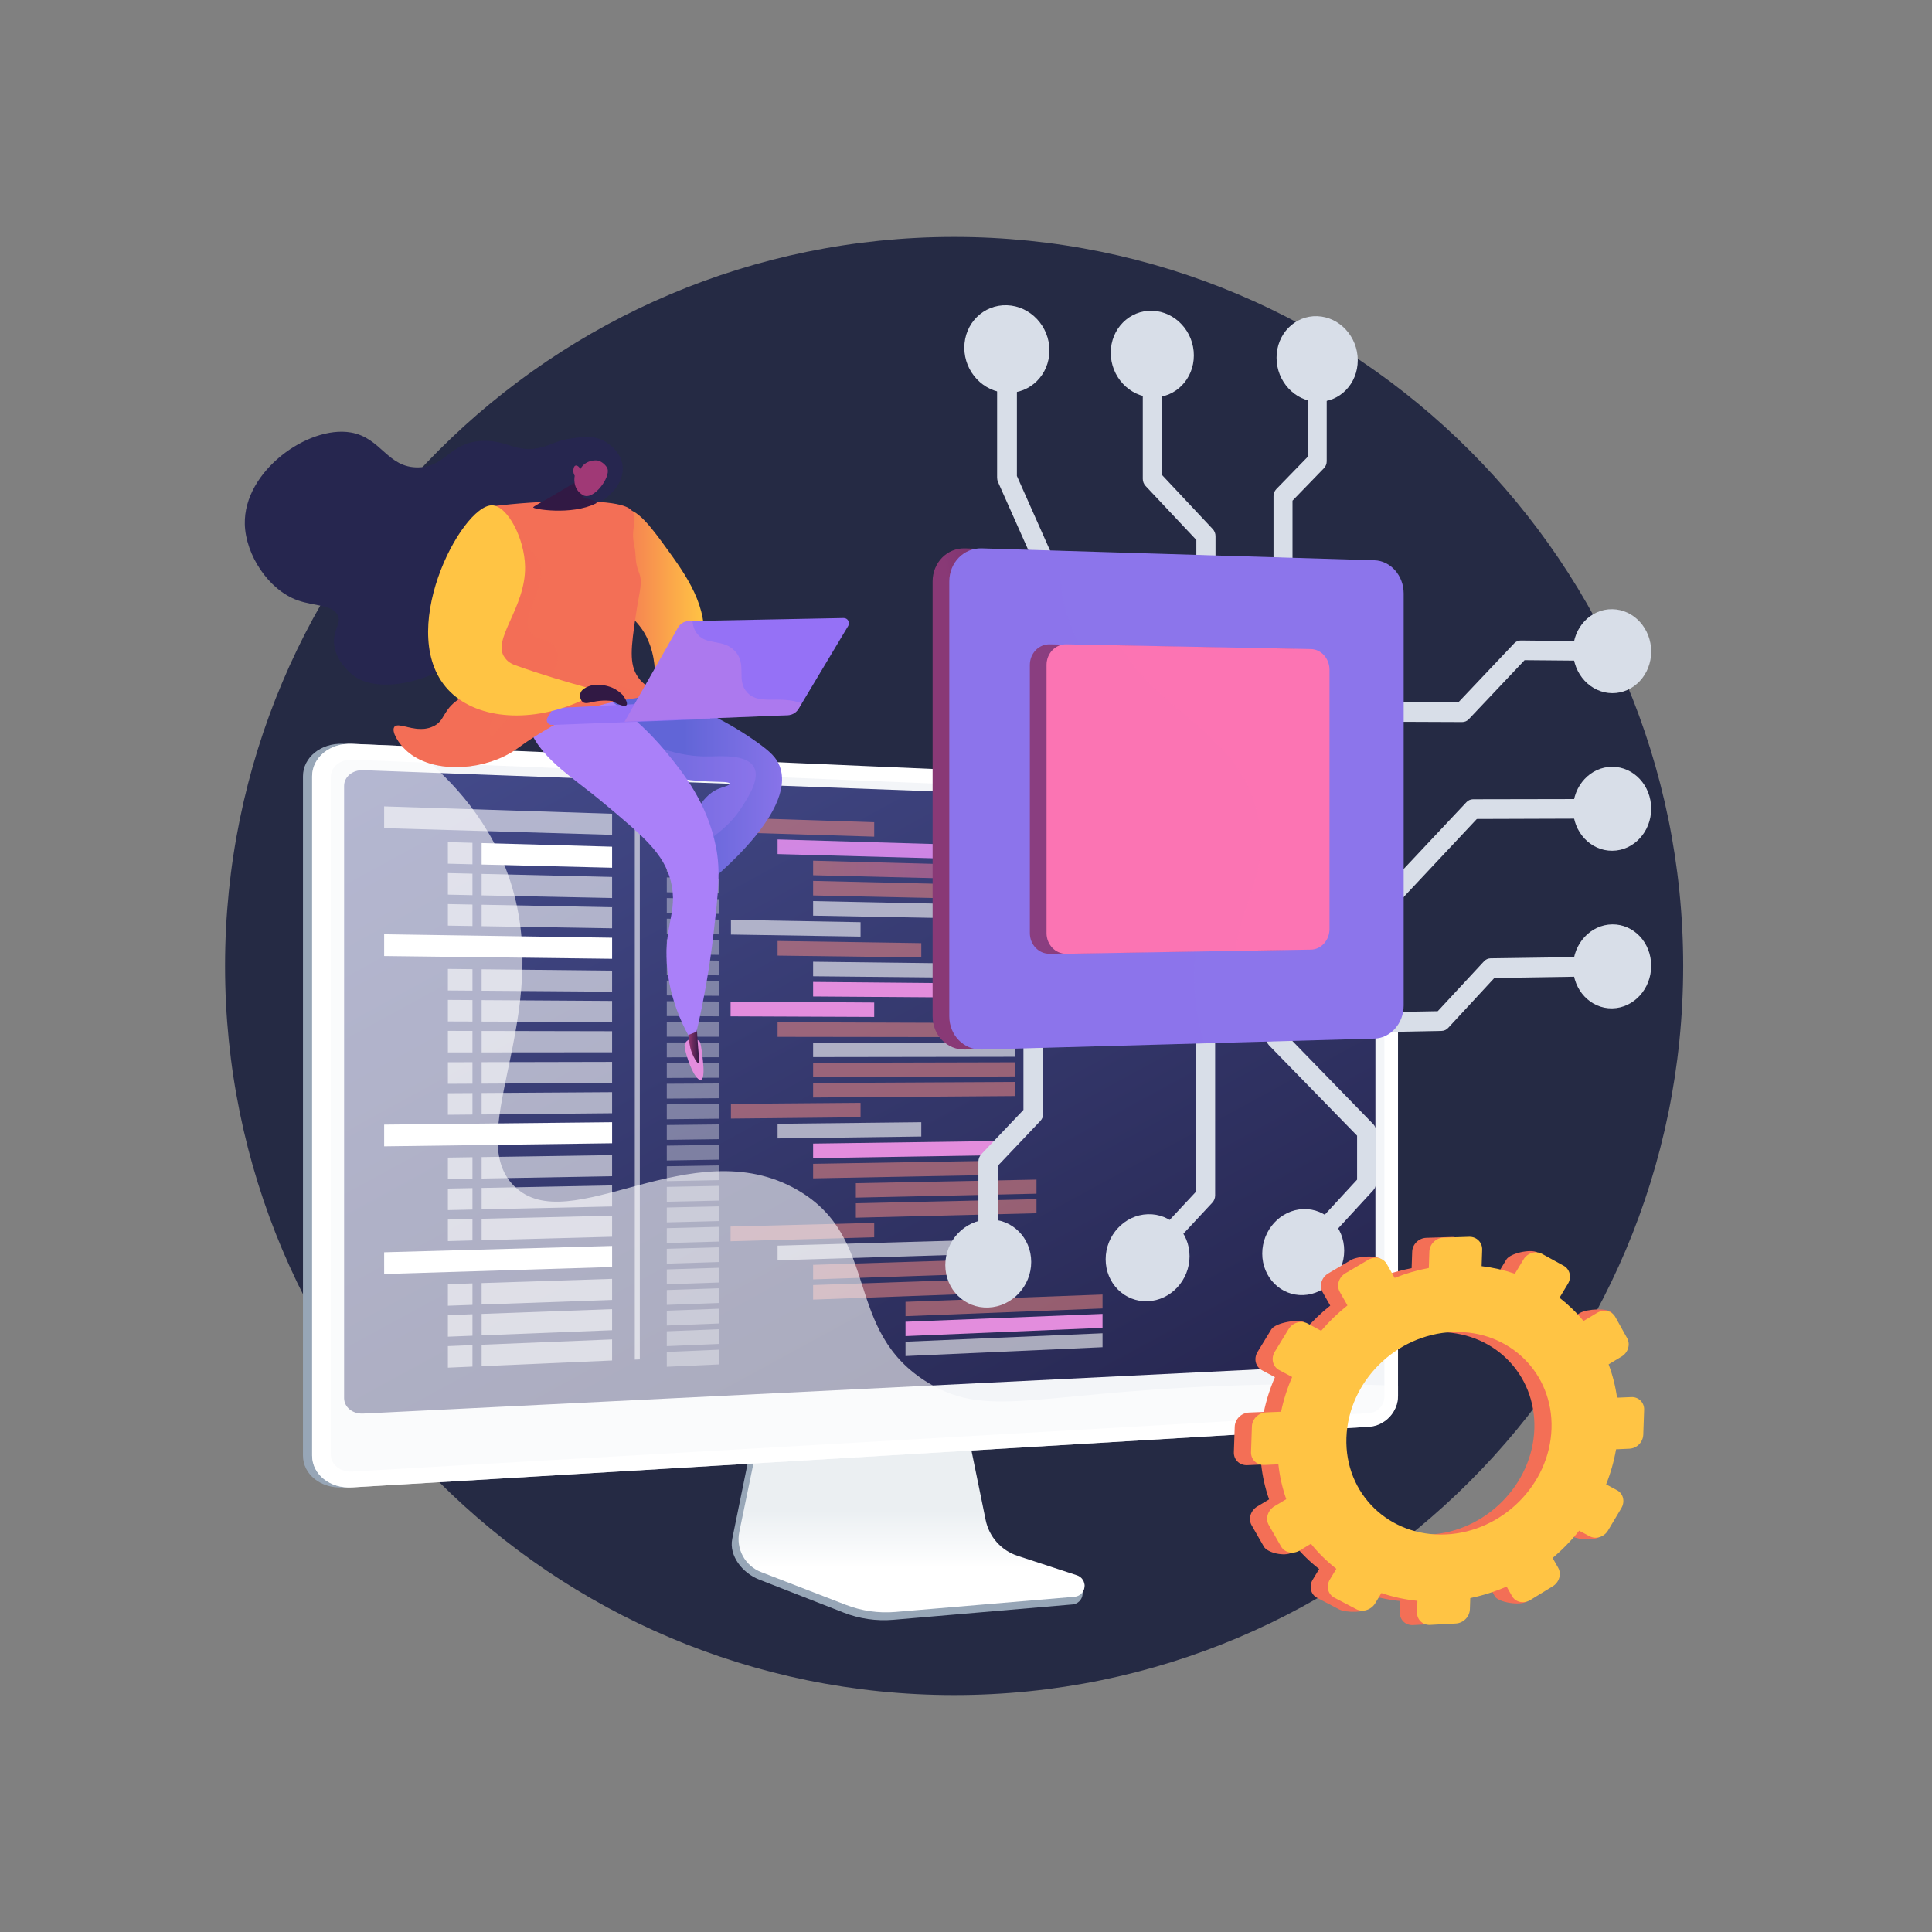 <svg width="400" height="400" viewBox="0 0 400 400" fill="none" xmlns="http://www.w3.org/2000/svg">
<rect x="0" y="0" width="400" height="400" fill="#808080" stroke="none"/>
<path d="M197.541 350.943C280.905 350.943 348.484 283.364 348.484 200C348.484 116.636 280.905 49.057 197.541 49.057C114.177 49.057 46.598 116.636 46.598 200C46.598 283.364 114.177 350.943 197.541 350.943Z" fill="#252A44"/>
<path d="M210.251 323.588C208.588 323.031 207.101 322.045 205.942 320.728C204.783 319.412 203.992 317.813 203.649 316.093L198.743 291.808L156.765 293.298L151.604 318.598C150.881 322.142 153.777 325.697 157.112 327.002L174.673 333.873C177.935 335.15 181.448 335.659 184.939 335.361L222.052 332.183C222.58 332.136 223.076 331.907 223.456 331.535C223.835 331.163 224.074 330.672 224.132 330.145C224.26 329.05 225.02 327.821 223.985 327.478L210.251 323.588Z" fill="#97A6B7"/>
<path d="M210.667 322.112C209.013 321.57 207.531 320.599 206.373 319.299C205.214 317.999 204.421 316.415 204.072 314.709L199.17 290.73L158.22 292.204L153.06 317.185C152.709 318.879 152.971 320.642 153.799 322.161C154.627 323.68 155.967 324.856 157.58 325.48L175.124 332.265C178.387 333.527 181.894 334.029 185.38 333.735L222.455 330.599C222.981 330.556 223.475 330.331 223.855 329.964C224.234 329.597 224.475 329.11 224.536 328.586C224.597 328.061 224.475 327.532 224.191 327.087C223.906 326.643 223.476 326.31 222.974 326.147L210.667 322.112Z" fill="url(#paint0_linear)"/>
<path d="M71.003 307.948C66.453 308.22 62.728 305.267 62.728 301.365V160.717C62.728 156.814 66.453 153.801 71.003 153.998L282.416 168.634C285.758 168.779 287.55 166.081 287.55 169.401V289.02C287.55 292.34 284.845 295.201 281.503 295.4L71.003 307.948Z" fill="#97A6B7"/>
<path d="M72.896 307.948C68.344 308.22 64.621 305.267 64.621 301.365V160.717C64.621 156.814 68.344 153.801 72.896 153.998L283.395 163.119C286.738 163.264 289.443 166.081 289.443 169.401V289.02C289.443 292.34 286.736 295.201 283.395 295.4L72.896 307.948Z" fill="white"/>
<g style="mix-blend-mode:multiply" opacity="0.3">
<path d="M283.393 165.93L72.894 157.274C70.461 157.174 68.482 158.784 68.482 160.866V301.153C68.482 303.237 70.461 304.812 72.894 304.673L283.393 292.584C285.184 292.482 286.628 290.955 286.628 289.174V169.292C286.62 168.424 286.281 167.593 285.68 166.967C285.078 166.342 284.26 165.971 283.393 165.93Z" fill="#D8DEE8"/>
</g>
<path d="M281.833 282.463L75.176 292.664C73.007 292.772 71.244 291.337 71.244 289.461V162.708C71.244 160.832 73.007 159.377 75.176 159.458L281.833 167.128C282.618 167.162 283.36 167.495 283.906 168.06C284.452 168.625 284.76 169.378 284.767 170.164V279.391C284.758 280.179 284.45 280.935 283.905 281.505C283.361 282.075 282.62 282.418 281.833 282.463Z" fill="url(#paint1_linear)"/>
<g style="mix-blend-mode:soft-light" opacity="0.6">
<path d="M126.73 172.844L79.535 171.456V166.956L126.73 168.482V172.844Z" fill="white"/>
</g>
<g style="mix-blend-mode:soft-light" opacity="0.36">
<path d="M148.955 172.252L138.053 171.922V168.849L148.955 169.201V172.252Z" fill="white"/>
</g>
<g style="mix-blend-mode:soft-light" opacity="0.36">
<path d="M148.955 176.493L138.053 176.194V173.12L148.955 173.44V176.493Z" fill="white"/>
</g>
<path d="M203.287 177.98L160.99 176.822V173.795L203.287 175.042V177.98Z" fill="url(#paint2_linear)"/>
<path opacity="0.5" d="M210.222 182.232L168.346 181.207V178.196L210.222 179.308V182.232Z" fill="url(#paint3_linear)"/>
<path opacity="0.5" d="M210.222 186.294L168.346 185.391V182.38L210.222 183.37V186.294Z" fill="url(#paint4_linear)"/>
<g style="mix-blend-mode:soft-light" opacity="0.6">
<path d="M210.222 190.357L168.346 189.574V186.563L210.222 187.433V190.357Z" fill="white"/>
</g>
<g style="mix-blend-mode:soft-light" opacity="0.36">
<path d="M148.955 180.732L138.053 180.466V177.391L148.955 177.681V180.732Z" fill="white"/>
</g>
<g style="mix-blend-mode:soft-light" opacity="0.36">
<path d="M148.955 184.973L138.053 184.736V181.663L148.955 181.92V184.973Z" fill="white"/>
</g>
<g style="mix-blend-mode:soft-light" opacity="0.36">
<path d="M148.955 189.212L138.053 189.008V185.934L148.955 186.161V189.212Z" fill="white"/>
</g>
<g style="mix-blend-mode:soft-light" opacity="0.36">
<path d="M148.955 193.451L138.053 193.28V190.205L148.955 190.4V193.451Z" fill="white"/>
</g>
<g style="mix-blend-mode:soft-light" opacity="0.6">
<path d="M178.17 193.914L151.334 193.489V190.443L178.17 190.923V193.914Z" fill="white"/>
</g>
<g style="mix-blend-mode:soft-light" opacity="0.36">
<path d="M148.955 197.692L138.053 197.55V194.477L148.955 194.64V197.692Z" fill="white"/>
</g>
<g style="mix-blend-mode:soft-light" opacity="0.36">
<path d="M148.955 201.931L138.053 201.822V198.748L148.955 198.88V201.931Z" fill="white"/>
</g>
<g style="mix-blend-mode:soft-light" opacity="0.36">
<path d="M148.955 206.171L138.053 206.094V203.019L148.955 203.119V206.171Z" fill="white"/>
</g>
<path opacity="0.5" d="M190.743 198.231L160.99 197.847V194.821L190.743 195.267V198.231Z" fill="url(#paint5_linear)"/>
<g style="mix-blend-mode:soft-light" opacity="0.6">
<path d="M206.199 202.505L168.346 202.126V199.115L206.199 199.573V202.505Z" fill="white"/>
</g>
<path d="M206.199 206.579L168.346 206.309V203.298L206.199 203.647V206.579Z" fill="url(#paint6_linear)"/>
<g style="mix-blend-mode:soft-light" opacity="0.36">
<path d="M148.955 210.411L138.053 210.364V207.291L148.955 207.36V210.411Z" fill="white"/>
</g>
<g style="mix-blend-mode:soft-light" opacity="0.36">
<path d="M148.955 214.65L138.053 214.636V211.561L148.955 211.599V214.65Z" fill="white"/>
</g>
<g style="mix-blend-mode:soft-light" opacity="0.36">
<path d="M148.955 218.891L138.053 218.908V215.833L148.955 215.839V218.891Z" fill="white"/>
</g>
<g style="mix-blend-mode:soft-light" opacity="0.36">
<path d="M148.955 223.13L138.053 223.178V220.105L148.955 220.079V223.13Z" fill="white"/>
</g>
<g style="mix-blend-mode:soft-light" opacity="0.36">
<path d="M148.955 227.37L138.053 227.45V224.376L148.955 224.318V227.37Z" fill="white"/>
</g>
<g style="mix-blend-mode:soft-light" opacity="0.36">
<path d="M148.955 231.61L138.053 231.722V228.647L148.955 228.558V231.61Z" fill="white"/>
</g>
<g style="mix-blend-mode:soft-light" opacity="0.36">
<path d="M148.955 235.85L138.053 235.992V232.919L148.955 232.798V235.85Z" fill="white"/>
</g>
<g style="mix-blend-mode:soft-light" opacity="0.36">
<path d="M148.955 240.09L138.053 240.264V237.189L148.955 237.038V240.09Z" fill="white"/>
</g>
<g style="mix-blend-mode:soft-light" opacity="0.36">
<path d="M148.955 244.33L138.053 244.536V241.461L148.955 241.278V244.33Z" fill="white"/>
</g>
<g style="mix-blend-mode:soft-light" opacity="0.36">
<path d="M148.955 248.569L138.053 248.806V245.733L148.955 245.518V248.569Z" fill="white"/>
</g>
<g style="mix-blend-mode:soft-light" opacity="0.36">
<path d="M148.955 252.809L138.053 253.078V250.003L148.955 249.757V252.809Z" fill="white"/>
</g>
<g style="mix-blend-mode:soft-light" opacity="0.36">
<path d="M148.955 257.049L138.053 257.349V254.275L148.955 253.997V257.049Z" fill="white"/>
</g>
<g style="mix-blend-mode:soft-light" opacity="0.36">
<path d="M148.955 261.288L138.053 261.62V258.547L148.955 258.237V261.288Z" fill="white"/>
</g>
<g style="mix-blend-mode:soft-light" opacity="0.36">
<path d="M148.955 265.529L138.053 265.892V262.818L148.955 262.477V265.529Z" fill="white"/>
</g>
<g style="mix-blend-mode:soft-light" opacity="0.36">
<path d="M148.955 269.768L138.053 270.163V267.089L148.955 266.717V269.768Z" fill="white"/>
</g>
<g style="mix-blend-mode:soft-light" opacity="0.36">
<path d="M148.955 274.009L138.053 274.435V271.361L148.955 270.956V274.009Z" fill="white"/>
</g>
<g style="mix-blend-mode:soft-light" opacity="0.36">
<path d="M148.955 278.248L138.053 278.706V275.632L148.955 275.197V278.248Z" fill="white"/>
</g>
<g style="mix-blend-mode:soft-light" opacity="0.36">
<path d="M148.955 282.487L138.053 282.977V279.903L148.955 279.436V282.487Z" fill="white"/>
</g>
<path opacity="0.5" d="M180.993 173.222L151.26 172.322V169.276L180.993 170.237V173.222Z" fill="url(#paint7_linear)"/>
<g style="mix-blend-mode:soft-light" opacity="0.6">
<path d="M203.287 259.634L160.99 260.922V257.895L203.287 256.695V259.634Z" fill="white"/>
</g>
<path opacity="0.5" d="M210.222 263.486L168.346 264.882V261.871L210.222 260.562V263.486Z" fill="url(#paint8_linear)"/>
<path opacity="0.5" d="M210.222 267.548L168.346 269.066V266.055L210.222 264.624V267.548Z" fill="url(#paint9_linear)"/>
<path opacity="0.5" d="M228.268 270.905L187.477 272.501V269.53L228.268 268.018V270.905Z" fill="url(#paint10_linear)"/>
<path d="M228.268 274.915L187.477 276.63V273.658L228.268 272.029V274.915Z" fill="url(#paint11_linear)"/>
<g style="mix-blend-mode:soft-light" opacity="0.6">
<path d="M228.268 278.926L187.477 280.758V277.787L228.268 276.04V278.926Z" fill="white"/>
</g>
<path opacity="0.5" d="M180.993 256.166L151.26 256.985V253.938L180.993 253.181V256.166Z" fill="url(#paint12_linear)"/>
<path opacity="0.5" d="M203.287 214.725L160.99 214.667V211.64L203.287 211.786V214.725Z" fill="url(#paint13_linear)"/>
<g style="mix-blend-mode:soft-light" opacity="0.6">
<path d="M210.222 218.796L168.346 218.86V215.849L210.222 215.872V218.796Z" fill="white"/>
</g>
<path opacity="0.5" d="M210.222 222.859L168.346 223.045V220.034L210.222 219.934V222.859Z" fill="url(#paint14_linear)"/>
<path opacity="0.5" d="M210.222 226.922L168.346 227.228V224.217L210.222 223.998V226.922Z" fill="url(#paint15_linear)"/>
<path opacity="0.5" d="M178.17 231.311L151.334 231.586V228.539L178.17 228.321V231.311Z" fill="url(#paint16_linear)"/>
<g style="mix-blend-mode:soft-light" opacity="0.6">
<path d="M190.743 235.302L160.99 235.692V232.665L190.743 232.338V235.302Z" fill="white"/>
</g>
<path d="M206.199 239.174L168.346 239.779V236.769L206.199 236.242V239.174Z" fill="url(#paint17_linear)"/>
<path opacity="0.5" d="M206.199 243.249L168.346 243.963V240.952L206.199 240.316V243.249Z" fill="url(#paint18_linear)"/>
<path opacity="0.5" d="M214.594 247.14L177.195 247.955V244.962L214.594 244.224V247.14Z" fill="url(#paint19_linear)"/>
<path opacity="0.5" d="M214.594 251.19L177.195 252.112V249.12L214.594 248.275V251.19Z" fill="url(#paint20_linear)"/>
<path d="M180.993 210.547L151.26 210.42V207.374L180.993 207.562V210.547Z" fill="url(#paint21_linear)"/>
<g style="mix-blend-mode:soft-light">
<path d="M126.728 179.658L99.715 178.988V174.547L126.728 175.297V179.658Z" fill="white"/>
</g>
<g style="mix-blend-mode:soft-light" opacity="0.6">
<path d="M92.731 178.814L97.818 178.94V174.494L92.731 174.353V178.814Z" fill="white"/>
</g>
<g style="mix-blend-mode:soft-light" opacity="0.6">
<path d="M126.728 185.928L99.715 185.372V180.931L126.728 181.567V185.928Z" fill="white"/>
</g>
<g style="mix-blend-mode:soft-light" opacity="0.6">
<path d="M92.731 185.227L97.818 185.332V180.885L92.731 180.766V185.227Z" fill="white"/>
</g>
<g style="mix-blend-mode:soft-light" opacity="0.6">
<path d="M126.728 192.197L99.715 191.754V187.313L126.728 187.836V192.197Z" fill="white"/>
</g>
<g style="mix-blend-mode:soft-light" opacity="0.6">
<path d="M92.731 191.64L97.818 191.723V187.277L92.731 187.178V191.64Z" fill="white"/>
</g>
<g style="mix-blend-mode:soft-light">
<path d="M126.73 236.701L79.535 237.337V232.838L126.73 232.34V236.701Z" fill="white"/>
</g>
<g style="mix-blend-mode:soft-light" opacity="0.6">
<path d="M126.728 243.516L99.715 244.003V239.563L126.728 239.155V243.516Z" fill="white"/>
</g>
<g style="mix-blend-mode:soft-light" opacity="0.6">
<path d="M92.731 244.129L97.818 244.038V239.591L92.731 239.669V244.129Z" fill="white"/>
</g>
<g style="mix-blend-mode:soft-light" opacity="0.6">
<path d="M126.728 249.785L99.715 250.387V245.946L126.728 245.423V249.785Z" fill="white"/>
</g>
<g style="mix-blend-mode:soft-light" opacity="0.6">
<path d="M92.731 250.542L97.818 250.429V245.983L92.731 246.081V250.542Z" fill="white"/>
</g>
<g style="mix-blend-mode:soft-light" opacity="0.6">
<path d="M126.728 256.055L99.715 256.77V252.33L126.728 251.694V256.055Z" fill="white"/>
</g>
<g style="mix-blend-mode:soft-light" opacity="0.6">
<path d="M92.731 256.955L97.818 256.82V252.374L92.731 252.494V256.955Z" fill="white"/>
</g>
<g style="mix-blend-mode:soft-light">
<path d="M126.73 198.51L79.535 197.935V193.435L126.73 194.148V198.51Z" fill="white"/>
</g>
<g style="mix-blend-mode:soft-light" opacity="0.6">
<path d="M126.728 205.324L99.715 205.119V200.679L126.728 200.963V205.324Z" fill="white"/>
</g>
<g style="mix-blend-mode:soft-light" opacity="0.6">
<path d="M92.731 205.066L97.818 205.105V200.659L92.731 200.605V205.066Z" fill="white"/>
</g>
<g style="mix-blend-mode:soft-light" opacity="0.6">
<path d="M126.728 211.595L99.715 211.503V207.062L126.728 207.232V211.595Z" fill="white"/>
</g>
<g style="mix-blend-mode:soft-light" opacity="0.6">
<path d="M92.731 211.479L97.818 211.496V207.05L92.731 207.018V211.479Z" fill="white"/>
</g>
<g style="mix-blend-mode:soft-light" opacity="0.6">
<path d="M126.728 224.215L99.715 224.353V219.912L126.728 219.853V224.215Z" fill="white"/>
</g>
<g style="mix-blend-mode:soft-light" opacity="0.6">
<path d="M92.731 224.388L97.818 224.362V219.916L92.731 219.927V224.388Z" fill="white"/>
</g>
<g style="mix-blend-mode:soft-light" opacity="0.6">
<path d="M126.728 230.484L99.715 230.735V226.295L126.728 226.123V230.484Z" fill="white"/>
</g>
<g style="mix-blend-mode:soft-light" opacity="0.6">
<path d="M92.731 230.801L97.818 230.754V226.307L92.731 226.34V230.801Z" fill="white"/>
</g>
<g style="mix-blend-mode:soft-light" opacity="0.6">
<path d="M126.728 217.864L99.715 217.886V213.446L126.728 213.502V217.864Z" fill="white"/>
</g>
<g style="mix-blend-mode:soft-light" opacity="0.6">
<path d="M92.731 217.892L97.818 217.888V213.442L92.731 213.431V217.892Z" fill="white"/>
</g>
<g style="mix-blend-mode:soft-light">
<path d="M126.73 262.322L79.535 263.77V259.271L126.73 257.961V262.322Z" fill="white"/>
</g>
<g style="mix-blend-mode:soft-light" opacity="0.6">
<path d="M126.728 269.138L99.715 270.09V265.65L126.728 264.775V269.138Z" fill="white"/>
</g>
<g style="mix-blend-mode:soft-light" opacity="0.6">
<path d="M92.731 270.336L97.818 270.156V265.711L92.731 265.875V270.336Z" fill="white"/>
</g>
<g style="mix-blend-mode:soft-light" opacity="0.6">
<path d="M126.728 275.407L99.715 276.473V272.032L126.728 271.045V275.407Z" fill="white"/>
</g>
<g style="mix-blend-mode:soft-light" opacity="0.6">
<path d="M92.731 276.749L97.818 276.548V272.102L92.731 272.288V276.749Z" fill="white"/>
</g>
<g style="mix-blend-mode:soft-light" opacity="0.6">
<path d="M126.728 281.677L99.715 282.856V278.416L126.728 277.314V281.677Z" fill="white"/>
</g>
<g style="mix-blend-mode:soft-light" opacity="0.6">
<path d="M92.731 283.162L97.818 282.939V278.494L92.731 278.701V283.162Z" fill="white"/>
</g>
<g style="mix-blend-mode:soft-light" opacity="0.6">
<path d="M132.466 281.447L131.426 281.492V168.634L132.466 168.667V281.447Z" fill="white"/>
</g>
<g style="mix-blend-mode:soft-light" opacity="0.6">
<path d="M261.419 286.694C215.597 287.652 205.292 294.195 192.271 286.356C174.38 275.583 182.528 256.421 165.101 246.369C143.187 233.733 117.919 256.876 106.481 245.593C95.085 234.356 116.602 207.911 104.151 178.437C99.153 166.607 90.641 158.922 84.762 154.518L72.902 154.003C68.35 153.806 64.627 156.819 64.627 160.722V301.365C64.627 305.267 68.35 308.22 72.902 307.948L283.401 295.4C286.743 295.201 289.449 292.34 289.449 289.02V286.894C283.133 286.67 273.361 286.444 261.419 286.694Z" fill="white"/>
</g>
<path d="M129.165 105.56C131.674 104.828 135.027 109.434 137.814 113.265C141.985 118.994 146.858 125.688 145.545 133.726C144.251 141.635 137.474 147.794 135.542 146.913C133.889 146.159 137.066 140.841 134.632 133.726C132.667 127.986 129.413 127.984 127.231 122.356C124.522 115.371 126.079 106.462 129.165 105.56Z" fill="url(#paint22_linear)"/>
<path d="M130.406 141.988C143.329 145.125 151.84 150.161 156.811 153.723C159.507 155.654 160.75 156.858 161.421 158.614C165.249 168.615 145.583 183.735 143.487 185.322L140.741 178.918C142.772 167.764 146.156 164.264 148.987 163.224C149.779 162.933 151.109 162.62 151.083 162.246C151.023 161.36 143.552 162.622 136.413 160.01C129.297 157.406 122.144 150.815 123.42 146.458C123.653 145.66 124.63 143.364 130.406 141.988Z" fill="url(#paint23_linear)"/>
<path d="M142.936 215.094C142.936 215.094 141.733 215.526 141.729 216.474C141.724 217.423 142.947 221.616 144.276 223.105C145.606 224.594 145.723 222.372 145.641 220.941C145.559 219.511 145.21 216.305 144.886 215.687C144.563 215.07 142.936 215.094 142.936 215.094Z" fill="url(#paint24_linear)"/>
<path style="mix-blend-mode:multiply" opacity="0.3" d="M146.798 156.61C149.146 156.565 154.647 156.126 156.112 158.846C157.334 161.111 155.194 164.554 153.877 166.67C150.298 172.421 146.824 173.009 144.376 176.542C143.43 177.911 142.571 179.82 142.299 182.55C141.779 181.339 141.26 180.128 140.741 178.918C142.772 167.764 146.155 164.264 148.987 163.224C149.779 162.933 151.108 162.62 151.083 162.246C151.022 161.36 143.552 162.622 136.413 160.01C129.925 157.638 123.43 151.955 123.295 147.667C133.57 155.04 141.304 156.718 146.798 156.61Z" fill="url(#paint25_linear)"/>
<path d="M142.242 211.052C142.312 212.518 142.437 213.748 142.549 214.653C142.797 216.667 143.026 217.464 143.338 218.19C143.61 218.823 144.292 220.202 144.617 220.106C144.943 220.01 144.608 218.481 144.351 214.231C144.313 213.613 144.199 211.65 144.199 211.65L142.242 211.052Z" fill="url(#paint26_linear)"/>
<path d="M122.956 142.826C128.699 146.27 133.804 150.682 138.044 155.865C141.362 159.934 146.408 166.123 148.234 175.352C149.205 180.271 148.729 184.684 147.731 193.308C146.943 200.136 145.767 206.914 144.207 213.609L142.49 214.299C140.956 211.481 138.95 207.021 138.231 201.318C137.055 191.986 140.545 189.027 138.869 182.403C137.418 176.671 133.212 173.156 124.801 166.123C117.89 160.346 111.518 156.92 109.153 149.715C108.752 148.492 108.41 146.991 109.064 145.618C110.476 142.659 115.875 141.626 122.956 142.826Z" fill="url(#paint27_linear)"/>
<path d="M117.011 106.092C118.943 105.677 122.122 105.759 125.151 103.373C126.064 102.655 129.295 100.11 128.903 96.472C128.557 93.267 125.52 91.545 125.147 91.339C122.991 90.153 120.853 90.418 118.474 90.744C115.391 91.166 114.367 92.008 112.221 92.585C106.924 94.016 105.131 91.031 99.795 91.283C92.974 91.606 92.384 96.642 86.641 96.768C80.199 96.908 78.965 90.603 72.604 89.535C63.775 88.052 50.416 97.557 50.686 108.511C50.841 114.84 55.554 122.096 61.575 124.27C65.084 125.539 68.869 125.132 69.949 127.417C70.719 129.041 68.99 130.291 69.154 133.12C69.369 136.767 72.503 139.326 73.01 139.739C77.718 143.575 88.269 141.638 95.476 136.209C108.47 126.423 106.503 108.356 117.011 106.092Z" fill="url(#paint28_linear)"/>
<path d="M102.085 104.798C107.074 104.183 112.093 103.84 117.119 103.771C128.979 103.611 130.669 105.114 131.104 106.226C131.914 108.301 130.527 109.34 131.32 112.956C131.791 115.119 131.345 116.105 132.255 118.428C133.143 120.692 132.447 121.909 131.662 127.219C130.66 134.012 130.197 137.462 132.094 140.196C133.413 142.098 134.89 142.259 134.75 143.162C134.451 145.087 127.796 144.025 119.37 147.72C116.931 148.789 114.687 150.108 112.804 151.213C108.397 153.801 107.58 154.79 105.539 155.963C99.083 159.671 89.386 160.028 84.3 155.544C82.404 153.872 81.023 151.413 81.645 150.514C82.492 149.289 86.281 152.072 89.748 150.374C92.048 149.251 91.612 147.431 94.276 145.288C97.476 142.708 99.701 144.06 101.88 142.377C105.279 139.76 103.732 133.491 102.778 122.982C102.233 116.937 102.002 110.867 102.085 104.798Z" fill="url(#paint29_linear)"/>
<path d="M114.913 102.351C113.295 103.354 110.682 104.665 110.394 105.021C110.106 105.377 118.311 106.782 123.417 104.205C123.417 104.205 124.209 103.766 121.13 103.15C120.475 103.019 120.603 101.743 120.691 100.424L120.075 99.281C120.075 99.281 116.529 101.348 114.913 102.351Z" fill="url(#paint30_linear)"/>
<path d="M118.993 98.505C118.993 98.505 118.358 101.2 120.728 102.524C122.85 103.715 126.442 98.835 125.768 97.025C125.544 96.421 124.745 95.643 123.911 95.381C123.323 95.198 121.107 95.273 120.15 97.14C119.901 96.592 119.455 96.305 119.155 96.396C118.774 96.509 118.718 97.202 118.705 97.359C118.679 97.761 118.78 98.162 118.993 98.505Z" fill="url(#paint31_linear)"/>
<path style="mix-blend-mode:multiply" opacity="0.3" d="M122.666 141.631C120.225 142.644 119.895 144.83 116.52 146.07C113.301 147.256 112.22 145.77 109.008 146.753C104.186 148.229 102.341 152.882 101.611 152.443C100.943 152.041 101.584 147.591 104.684 144.704C108.242 141.392 112.079 142.909 114.357 139.47C115.245 138.132 115.927 135.994 115.154 134.348C114.106 132.119 111.37 132.892 109.92 131.048C107.314 127.735 113.412 121.76 111.741 116.708C111.073 114.692 108.949 112.166 102.101 110.474C102.193 115.542 102.486 119.768 102.777 122.981C103.731 133.49 105.277 139.759 101.879 142.376C99.7 144.055 97.474 142.7 94.274 145.287C91.614 147.43 92.051 149.25 89.746 150.373C86.274 152.071 82.49 149.289 81.644 150.513C81.021 151.413 82.398 153.871 84.298 155.543C89.38 160.027 99.078 159.67 105.538 155.962C107.579 154.789 108.395 153.8 112.803 151.212C114.685 150.107 116.93 148.788 119.369 147.719C125.281 145.131 130.318 144.876 132.903 144.291C127.772 140.867 124.646 140.809 122.666 141.631Z" fill="url(#paint32_linear)"/>
<path d="M146.225 145.065L115.257 146.575C115.047 146.585 114.843 146.646 114.661 146.752C114.48 146.859 114.328 147.008 114.217 147.186L113.359 148.561C113.263 148.716 113.21 148.894 113.207 149.077C113.204 149.26 113.251 149.44 113.343 149.598C113.434 149.756 113.567 149.886 113.727 149.974C113.887 150.062 114.068 150.105 114.251 150.098L147.054 148.849L146.225 145.065Z" fill="url(#paint33_linear)"/>
<path d="M174.654 127.957L142.661 128.577C142.196 128.586 141.741 128.716 141.341 128.954C140.941 129.192 140.61 129.53 140.38 129.934L129.301 149.426L163.089 148.08C163.546 148.062 163.991 147.93 164.384 147.697C164.777 147.464 165.105 147.136 165.34 146.744L175.605 129.601C175.707 129.435 175.763 129.245 175.766 129.05C175.768 128.855 175.718 128.663 175.621 128.495C175.523 128.326 175.382 128.187 175.212 128.092C175.041 127.998 174.849 127.951 174.654 127.957Z" fill="url(#paint34_linear)"/>
<path style="mix-blend-mode:multiply" opacity="0.3" d="M140.378 129.934C140.608 129.53 140.939 129.192 141.339 128.954C141.739 128.716 142.194 128.586 142.659 128.577L143.36 128.563C143.468 129.596 143.782 130.541 144.414 131.304C146.387 133.685 149.664 132.216 152.106 134.736C154.79 137.504 152.311 140.8 154.71 143.376C157.236 146.087 161.319 143.879 166.014 145.615L165.338 146.744C165.103 147.136 164.775 147.464 164.382 147.697C163.989 147.93 163.544 148.062 163.088 148.08L129.299 149.426L140.378 129.934Z" fill="url(#paint35_linear)"/>
<path d="M120.331 145.081C120.68 144.161 121.029 143.239 121.378 142.317C117.521 141.259 112.188 139.697 106.715 137.742C105.363 137.259 104.868 136.635 104.507 136.155C101.704 132.436 108.84 125.873 108.712 117.356C108.622 111.453 105.046 104.702 101.89 104.624C95.481 104.469 81.348 131.667 93.251 143.276C99.161 149.037 110.199 149.706 120.331 145.081Z" fill="url(#paint36_linear)"/>
<path d="M121.377 142.318C123.799 141.032 126.697 142.35 126.883 142.439C127.663 142.809 128.371 143.316 128.972 143.936C129.06 144.057 130.111 145.513 129.726 145.979C129.419 146.353 128.232 146.042 126.804 145.155C125.958 145.035 125.1 145.014 124.248 145.092C122.288 145.273 121.39 145.892 120.679 145.357C120.159 144.966 119.981 144.139 120.168 143.525C120.371 142.863 120.97 142.534 121.377 142.318Z" fill="url(#paint37_linear)"/>
<path d="M219.979 126.876C219.585 126.867 219.201 126.745 218.874 126.525C218.547 126.305 218.29 125.995 218.133 125.633L206.63 99.807C206.506 99.527 206.442 99.223 206.441 98.916V72.207C206.441 71.042 207.359 70.126 208.49 70.159C209.621 70.191 210.538 71.169 210.538 72.332V98.544L221.821 123.918C222.292 124.976 221.849 126.218 220.832 126.692C220.565 126.817 220.273 126.879 219.979 126.876Z" fill="#D8DEE8"/>
<path d="M249.677 127.267C248.58 127.254 247.691 126.313 247.691 125.165V111.791L237.186 100.622C236.809 100.218 236.599 99.687 236.6 99.134V73.246C236.6 72.095 237.496 71.19 238.602 71.226C239.708 71.261 240.601 72.224 240.601 73.374V98.361L251.078 109.525C251.453 109.925 251.661 110.454 251.659 111.003V125.217C251.659 126.361 250.772 127.281 249.677 127.267Z" fill="#D8DEE8"/>
<path d="M265.634 127.439C264.549 127.426 263.668 126.491 263.668 125.349V102.718C263.664 102.178 263.871 101.659 264.245 101.269L270.773 94.555V74.263C270.773 73.125 271.649 72.23 272.729 72.265C273.809 72.301 274.682 73.251 274.682 74.387V95.498C274.685 96.034 274.48 96.552 274.109 96.94L267.601 103.656V125.391C267.601 126.534 266.718 127.448 265.634 127.439Z" fill="#D8DEE8"/>
<path d="M204.637 263.72C203.494 263.763 202.568 262.847 202.568 261.677V240.484C202.569 239.92 202.786 239.377 203.174 238.967L211.894 229.79V210.983C211.894 209.816 212.815 208.854 213.951 208.835C214.222 208.833 214.491 208.886 214.742 208.99C214.993 209.094 215.221 209.247 215.412 209.44C215.602 209.634 215.753 209.863 215.854 210.115C215.954 210.368 216.004 210.637 215.999 210.909V230.562C215.999 231.123 215.784 231.663 215.398 232.071L206.7 241.244V261.522C206.704 262.69 205.78 263.672 204.637 263.72Z" fill="#D8DEE8"/>
<path d="M237.629 262.494C237.365 262.505 237.101 262.46 236.855 262.364C236.609 262.267 236.386 262.121 236.2 261.933C235.41 261.144 235.41 259.817 236.2 258.97L247.579 246.769V210.335C247.579 209.184 248.476 208.234 249.582 208.215C250.688 208.195 251.582 209.113 251.582 210.263V247.506C251.582 248.059 251.372 248.592 250.996 248.997L239.055 261.827C238.873 262.027 238.653 262.189 238.408 262.303C238.164 262.418 237.899 262.482 237.629 262.494Z" fill="#D8DEE8"/>
<path d="M269.846 261.302C269.587 261.311 269.33 261.267 269.089 261.172C268.849 261.076 268.631 260.931 268.451 260.746C267.679 259.967 267.679 258.655 268.451 257.819L280.971 244.234V235.129L262.761 216.441C261.986 215.646 261.986 214.332 262.761 213.507C262.937 213.312 263.151 213.154 263.39 213.045C263.629 212.935 263.888 212.876 264.151 212.871C264.414 212.866 264.675 212.915 264.918 213.015C265.161 213.115 265.381 213.264 265.564 213.452L284.309 232.728C284.68 233.115 284.885 233.632 284.881 234.168V244.97C284.881 245.516 284.677 246.042 284.309 246.444L271.242 260.644C271.065 260.841 270.85 261.001 270.61 261.114C270.37 261.226 270.111 261.29 269.846 261.302Z" fill="#D8DEE8"/>
<path d="M302.738 149.495L282.925 149.415C281.847 149.415 280.971 148.483 280.971 147.346C280.971 146.208 281.846 145.289 282.925 145.297L301.94 145.405L313.508 133.187C313.68 133.002 313.889 132.855 314.121 132.754C314.353 132.654 314.603 132.603 314.856 132.604L333.793 132.801C334.832 132.812 335.673 133.725 335.673 134.84C335.673 135.955 334.832 136.853 333.793 136.843L315.647 136.681L304.097 148.902C303.924 149.089 303.713 149.238 303.479 149.34C303.245 149.442 302.993 149.495 302.738 149.495Z" fill="#D8DEE8"/>
<path d="M286.095 189.695C285.837 189.697 285.581 189.646 285.344 189.544C285.107 189.443 284.894 189.294 284.717 189.106C284.349 188.711 284.145 188.191 284.145 187.651C284.145 187.111 284.349 186.591 284.717 186.195L303.612 166.082C303.785 165.894 303.995 165.744 304.229 165.641C304.462 165.537 304.715 165.483 304.97 165.481L333.795 165.427C334.833 165.427 335.674 166.328 335.674 167.444C335.674 168.56 334.833 169.465 333.795 169.47L305.763 169.563L287.469 189.078C287.294 189.269 287.082 189.422 286.845 189.528C286.609 189.634 286.354 189.691 286.095 189.695Z" fill="#D8DEE8"/>
<path d="M298.467 213.438L282.925 213.743C281.847 213.765 280.971 212.859 280.971 211.721C280.971 210.582 281.846 209.644 282.925 209.625L297.667 209.357L307.245 199.03C307.417 198.84 307.626 198.688 307.859 198.582C308.092 198.476 308.344 198.418 308.6 198.413L333.793 198.057C334.832 198.042 335.673 198.935 335.673 200.05C335.673 201.164 334.832 202.082 333.793 202.098L309.393 202.48L299.831 212.812C299.658 213.003 299.448 213.157 299.213 213.265C298.979 213.372 298.725 213.432 298.467 213.438Z" fill="#D8DEE8"/>
<path d="M341.859 134.897C341.859 139.683 338.254 143.541 333.794 143.512C329.334 143.483 325.68 139.556 325.68 134.741C325.68 129.926 329.319 126.068 333.794 126.126C338.269 126.184 341.859 130.11 341.859 134.897Z" fill="#D8DEE8"/>
<path d="M341.859 167.428C341.859 172.214 338.254 176.115 333.794 176.141C329.334 176.167 325.68 172.285 325.68 167.47C325.68 162.655 329.319 158.753 333.794 158.756C338.269 158.759 341.859 162.641 341.859 167.428Z" fill="#D8DEE8"/>
<path d="M341.859 199.958C341.859 204.744 338.254 208.691 333.794 208.771C329.334 208.851 325.68 205.015 325.68 200.198C325.68 195.382 329.319 191.437 333.794 191.384C338.269 191.332 341.859 195.171 341.859 199.958Z" fill="#D8DEE8"/>
<path d="M208.491 63.199C213.343 63.369 217.274 67.556 217.274 72.551C217.274 77.546 213.348 81.483 208.491 81.344C203.617 81.205 199.65 77.018 199.65 71.991C199.65 66.965 203.617 63.029 208.491 63.199Z" fill="#D8DEE8"/>
<path d="M238.599 64.345C243.343 64.511 247.175 68.647 247.175 73.583C247.175 78.519 243.343 82.411 238.599 82.276C233.837 82.14 229.967 78.003 229.967 73.036C229.967 68.069 233.84 64.178 238.599 64.345Z" fill="#D8DEE8"/>
<path d="M272.729 65.464C277.365 65.626 281.109 69.712 281.109 74.591C281.109 79.469 277.363 83.319 272.729 83.186C268.078 83.053 264.297 78.966 264.297 74.057C264.297 69.148 268.078 65.3 272.729 65.464Z" fill="#D8DEE8"/>
<path d="M204.637 252.481C209.54 252.319 213.502 256.254 213.502 261.274C213.502 266.294 209.54 270.517 204.637 270.711C199.716 270.906 195.715 266.969 195.715 261.919C195.715 256.869 199.717 252.643 204.637 252.481Z" fill="#D8DEE8"/>
<path d="M237.629 251.393C242.417 251.234 246.285 255.127 246.285 260.086C246.285 265.046 242.416 269.218 237.629 269.407C232.823 269.597 228.916 265.706 228.916 260.716C228.916 255.726 232.822 251.551 237.629 251.393Z" fill="#D8DEE8"/>
<path d="M269.846 250.33C274.523 250.176 278.302 254.024 278.302 258.925C278.302 263.826 274.528 267.949 269.846 268.134C265.163 268.318 261.336 264.468 261.336 259.541C261.336 254.613 265.153 250.485 269.846 250.33Z" fill="#D8DEE8"/>
<path d="M281.098 115.998L199.786 113.531C196.092 113.423 193.086 116.487 193.086 120.384V210.423C193.086 214.319 196.092 217.395 199.786 217.292L281.098 215.028C284.45 214.935 287.157 211.866 287.157 208.175V122.867C287.157 119.174 284.45 116.099 281.098 115.998Z" fill="url(#paint38_linear)"/>
<path d="M284.556 115.998L203.244 113.531C199.549 113.423 196.543 116.487 196.543 120.384V210.423C196.543 214.319 199.549 217.395 203.244 217.292L284.556 215.028C287.908 214.935 290.615 211.866 290.615 208.175V122.867C290.615 119.174 287.908 116.099 284.556 115.998Z" fill="url(#paint39_linear)"/>
<path d="M267.954 134.382L217.318 133.402C215.059 133.357 213.221 135.27 213.221 137.672V193.183C213.221 195.585 215.054 197.502 217.318 197.464L267.954 196.61C270.08 196.575 271.8 194.663 271.8 192.34V138.663C271.8 136.34 270.082 134.424 267.954 134.382Z" fill="url(#paint40_linear)"/>
<g style="mix-blend-mode:multiply" opacity="0.3">
<path style="mix-blend-mode:multiply" opacity="0.3" d="M252.318 169.466C248.368 149.018 226.414 147.156 220.699 126.447C219.547 122.271 219.271 118.094 219.603 114.024L203.244 113.528C199.549 113.42 196.543 116.484 196.543 120.381V210.419C196.543 214.316 199.549 217.392 203.244 217.288L249.389 216.005C248.502 213.052 247.881 210.026 247.534 206.962C245.481 188.645 255.076 183.752 252.318 169.466Z" fill="url(#paint41_linear)"/>
</g>
<path d="M271.412 134.382L220.775 133.402C218.511 133.357 216.678 135.27 216.678 137.672V193.183C216.678 195.585 218.511 197.502 220.775 197.464L271.412 196.61C273.538 196.575 275.258 194.663 275.258 192.34V138.663C275.257 136.34 273.538 134.424 271.412 134.382Z" fill="url(#paint42_linear)"/>
<g style="mix-blend-mode:multiply" opacity="0.3">
<path style="mix-blend-mode:multiply" opacity="0.3" d="M260.56 169.466C257.122 151.663 240.034 147.946 231.901 133.617L220.775 133.402C218.511 133.357 216.678 135.27 216.678 137.672V193.183C216.678 195.585 218.511 197.502 220.775 197.464L255.823 196.873C257.251 186.139 262.732 180.711 260.56 169.466Z" fill="url(#paint43_linear)"/>
</g>
<path d="M255.639 295.377L255.459 300.665C255.406 302.217 256.645 303.418 258.237 303.347L261.121 303.218C261.388 305.677 261.935 308.098 262.751 310.432L260.315 311.894C258.913 312.733 258.387 314.471 259.129 315.776L261.673 320.219C262.419 321.521 266.02 322.295 267.417 321.453L267.857 319.663C269.4 321.591 271.166 323.331 273.118 324.845L271.785 327.05C270.952 328.428 271.362 330.114 272.699 330.816L277.252 333.205C278.584 333.904 282.914 334.013 283.743 332.637L282.444 329.862C284.861 330.683 287.363 331.225 289.902 331.479L289.822 333.822C289.769 335.36 290.992 336.538 292.551 336.455L297.854 336.17C299.408 336.087 300.708 334.777 300.765 333.244L300.844 330.908C303.429 330.378 305.95 329.577 308.368 328.52L309.488 330.499C310.216 331.783 314.679 332.44 316.041 331.61L317.904 328.473C319.261 327.641 319.775 325.928 319.051 324.646L317.893 322.597C319.907 320.903 321.746 319.012 323.384 316.952L325.541 318.105C326.841 318.801 330.692 319.157 331.502 317.801L332.117 312.292C332.925 310.939 332.53 309.273 331.233 308.579L328.969 307.36C329.906 305.02 330.596 302.589 331.027 300.106L333.805 299.982C334.551 299.938 335.255 299.621 335.782 299.091C336.309 298.56 336.621 297.854 336.659 297.107L336.834 291.932C336.852 291.579 336.795 291.226 336.666 290.896C336.538 290.566 336.342 290.267 336.09 290.019C335.839 289.77 335.537 289.577 335.206 289.453C334.875 289.328 334.521 289.275 334.168 289.297L331.228 289.419C330.902 287.061 330.317 284.747 329.482 282.519L332.178 280.896C333.525 280.083 334.035 278.382 333.317 277.094L333.83 271.948C333.11 270.654 328.469 271.023 327.118 271.834L324.281 273.531C322.807 271.75 321.14 270.137 319.311 268.721L321.055 265.827C321.868 264.479 321.471 262.809 320.166 262.088L318.225 259.285C316.917 258.566 312.68 259.437 311.864 260.788L310.071 263.753C307.838 262.989 305.531 262.462 303.187 262.183L303.303 258.788C303.355 257.255 302.14 256.054 300.587 256.105L295.287 256.279C293.73 256.33 292.424 257.617 292.376 259.155L292.26 262.56C289.84 263.013 287.471 263.703 285.187 264.621L286.24 261.03C285.503 259.721 281.111 260.046 279.726 260.863L274.997 263.652C273.607 264.471 273.082 266.198 273.824 267.508L275.413 270.312C273.435 271.887 271.611 273.648 269.969 275.571L270.088 273.771C268.746 273.048 264.051 273.86 263.216 275.23L260.361 279.906C259.522 281.28 259.93 282.978 261.281 283.698L263.963 285.134C262.951 287.445 262.182 289.853 261.667 292.322L258.613 292.451C257.021 292.513 255.692 293.825 255.639 295.377ZM275.21 297.705C275.606 286.069 285.511 276.273 297.27 275.827C308.956 275.385 318.06 284.357 317.668 295.865C317.275 307.374 307.533 317.162 295.842 317.732C284.081 318.305 274.814 309.34 275.21 297.705Z" fill="url(#paint44_linear)"/>
<path d="M259.191 295.332L259.011 300.62C258.959 302.173 260.204 303.373 261.791 303.301L264.675 303.173C264.941 305.632 265.488 308.052 266.304 310.387L263.869 311.849C262.467 312.688 261.94 314.427 262.683 315.731L265.228 320.174C265.974 321.476 267.708 321.849 269.109 321.008L271.415 319.618C272.959 321.546 274.726 323.286 276.677 324.8L275.343 327.008C274.51 328.386 274.919 330.073 276.257 330.775L280.809 333.163C282.142 333.863 283.895 333.314 284.725 331.939L286.001 329.82C288.418 330.64 290.92 331.183 293.46 331.437L293.38 333.78C293.327 335.318 294.55 336.496 296.108 336.413L301.412 336.129C302.966 336.046 304.266 334.736 304.323 333.203L304.403 330.867C306.988 330.336 309.509 329.535 311.927 328.478L313.047 330.457C313.774 331.741 315.467 332.106 316.829 331.271L321.465 328.431C322.823 327.599 323.336 325.887 322.612 324.604L321.454 322.555C323.468 320.861 325.307 318.97 326.946 316.91L329.102 318.062C330.402 318.758 332.112 318.223 332.922 316.867L335.679 312.25C336.486 310.896 336.091 309.231 334.795 308.536L332.53 307.318C333.467 304.977 334.156 302.546 334.588 300.063L337.365 299.939C338.111 299.896 338.815 299.579 339.342 299.049C339.869 298.518 340.181 297.812 340.219 297.065L340.396 291.89C340.413 291.537 340.356 291.184 340.228 290.854C340.099 290.524 339.903 290.225 339.651 289.977C339.4 289.728 339.099 289.535 338.767 289.411C338.436 289.286 338.082 289.233 337.729 289.255L334.789 289.378C334.463 287.021 333.878 284.707 333.044 282.478L335.739 280.855C337.087 280.042 337.597 278.341 336.879 277.053L334.429 272.661C333.71 271.367 332.031 270.982 330.68 271.798L327.848 273.498C326.373 271.716 324.706 270.103 322.878 268.687L324.622 265.793C325.435 264.445 325.037 262.774 323.733 262.054L319.279 259.607C317.97 258.887 316.247 259.398 315.43 260.749L313.637 263.714C311.404 262.951 309.096 262.424 306.753 262.145L306.868 258.75C306.921 257.217 305.706 256.015 304.153 256.067L298.853 256.24C297.295 256.291 295.989 257.579 295.936 259.116L295.821 262.521C293.401 262.974 291.032 263.665 288.748 264.582L287.131 261.714C286.394 260.407 284.673 260.008 283.288 260.825L278.56 263.614C277.17 264.433 276.645 266.161 277.385 267.471L278.976 270.274C276.997 271.849 275.174 273.609 273.531 275.532L270.728 274.023C269.385 273.3 267.618 273.824 266.782 275.195L263.926 279.872C263.088 281.244 263.5 282.942 264.845 283.664L267.528 285.1C266.517 287.41 265.747 289.819 265.232 292.288L262.179 292.415C260.574 292.468 259.243 293.78 259.191 295.332ZM278.763 297.659C279.16 286.024 289.065 276.228 300.823 275.782C312.51 275.34 321.614 284.313 321.222 295.821C320.829 307.329 311.087 317.117 299.396 317.687C287.632 318.26 278.367 309.295 278.762 297.659H278.763Z" fill="url(#paint45_linear)"/>
<defs>
<linearGradient id="paint0_linear" x1="188.729" y1="301.284" x2="188.729" y2="324.688" gradientUnits="userSpaceOnUse">
<stop offset="0.49" stop-color="#EBEFF2"/>
<stop offset="1" stop-color="white"/>
</linearGradient>
<linearGradient id="paint1_linear" x1="124.581" y1="131.821" x2="224.071" y2="314.297" gradientUnits="userSpaceOnUse">
<stop stop-color="#444B8C"/>
<stop offset="1" stop-color="#26264F"/>
</linearGradient>
<linearGradient id="paint2_linear" x1="177.637" y1="148.494" x2="195.496" y2="257.348" gradientUnits="userSpaceOnUse">
<stop stop-color="#E38DDD"/>
<stop offset="1" stop-color="#9571F6"/>
</linearGradient>
<linearGradient id="paint3_linear" x1="168.346" y1="180.214" x2="210.222" y2="180.214" gradientUnits="userSpaceOnUse">
<stop stop-color="#FF9085"/>
<stop offset="1" stop-color="#FB6FBB"/>
</linearGradient>
<linearGradient id="paint4_linear" x1="65554" y1="6875.73" x2="81818.6" y2="6875.73" gradientUnits="userSpaceOnUse">
<stop stop-color="#FF9085"/>
<stop offset="1" stop-color="#FB6FBB"/>
</linearGradient>
<linearGradient id="paint5_linear" x1="44587.7" y1="6410.92" x2="52798.4" y2="6410.92" gradientUnits="userSpaceOnUse">
<stop stop-color="#FF9085"/>
<stop offset="1" stop-color="#FB6FBB"/>
</linearGradient>
<linearGradient id="paint6_linear" x1="62668" y1="4724.02" x2="62712.3" y2="7835.83" gradientUnits="userSpaceOnUse">
<stop stop-color="#E38DDD"/>
<stop offset="1" stop-color="#9571F6"/>
</linearGradient>
<linearGradient id="paint7_linear" x1="41865.5" y1="6436.97" x2="50065.5" y2="6436.97" gradientUnits="userSpaceOnUse">
<stop stop-color="#FF9085"/>
<stop offset="1" stop-color="#FB6FBB"/>
</linearGradient>
<linearGradient id="paint8_linear" x1="65554" y1="10787.8" x2="81818.6" y2="10787.8" gradientUnits="userSpaceOnUse">
<stop stop-color="#FF9085"/>
<stop offset="1" stop-color="#FB6FBB"/>
</linearGradient>
<linearGradient id="paint9_linear" x1="65554" y1="11258.7" x2="81818.6" y2="11258.7" gradientUnits="userSpaceOnUse">
<stop stop-color="#FF9085"/>
<stop offset="1" stop-color="#FB6FBB"/>
</linearGradient>
<linearGradient id="paint10_linear" x1="71117.2" y1="11505.3" x2="86550.2" y2="11505.3" gradientUnits="userSpaceOnUse">
<stop stop-color="#FF9085"/>
<stop offset="1" stop-color="#FB6FBB"/>
</linearGradient>
<linearGradient id="paint11_linear" x1="72342.6" y1="7515.32" x2="72405.6" y2="10923.1" gradientUnits="userSpaceOnUse">
<stop stop-color="#E38DDD"/>
<stop offset="1" stop-color="#9571F6"/>
</linearGradient>
<linearGradient id="paint12_linear" x1="41865.5" y1="9255.12" x2="50065.5" y2="9255.12" gradientUnits="userSpaceOnUse">
<stop stop-color="#FF9085"/>
<stop offset="1" stop-color="#FB6FBB"/>
</linearGradient>
<linearGradient id="paint13_linear" x1="63317.2" y1="6310.72" x2="79910" y2="6310.72" gradientUnits="userSpaceOnUse">
<stop stop-color="#FF9085"/>
<stop offset="1" stop-color="#FB6FBB"/>
</linearGradient>
<linearGradient id="paint14_linear" x1="65554" y1="6609.81" x2="81818.6" y2="6609.81" gradientUnits="userSpaceOnUse">
<stop stop-color="#FF9085"/>
<stop offset="1" stop-color="#FB6FBB"/>
</linearGradient>
<linearGradient id="paint15_linear" x1="65554" y1="6983.4" x2="81818.6" y2="6983.4" gradientUnits="userSpaceOnUse">
<stop stop-color="#FF9085"/>
<stop offset="1" stop-color="#FB6FBB"/>
</linearGradient>
<linearGradient id="paint16_linear" x1="37818.3" y1="7191.39" x2="44497.7" y2="7191.39" gradientUnits="userSpaceOnUse">
<stop stop-color="#FF9085"/>
<stop offset="1" stop-color="#FB6FBB"/>
</linearGradient>
<linearGradient id="paint17_linear" x1="61145.2" y1="5326.77" x2="61191.9" y2="8372.36" gradientUnits="userSpaceOnUse">
<stop stop-color="#E38DDD"/>
<stop offset="1" stop-color="#9571F6"/>
</linearGradient>
<linearGradient id="paint18_linear" x1="59273" y1="8431.86" x2="72562.9" y2="8431.86" gradientUnits="userSpaceOnUse">
<stop stop-color="#FF9085"/>
<stop offset="1" stop-color="#FB6FBB"/>
</linearGradient>
<linearGradient id="paint19_linear" x1="61640.2" y1="8758.84" x2="74612.6" y2="8758.84" gradientUnits="userSpaceOnUse">
<stop stop-color="#FF9085"/>
<stop offset="1" stop-color="#FB6FBB"/>
</linearGradient>
<linearGradient id="paint20_linear" x1="61640.2" y1="9152.77" x2="74612.6" y2="9152.77" gradientUnits="userSpaceOnUse">
<stop stop-color="#FF9085"/>
<stop offset="1" stop-color="#FB6FBB"/>
</linearGradient>
<linearGradient id="paint21_linear" x1="43353.4" y1="4658.92" x2="43406.4" y2="7686.1" gradientUnits="userSpaceOnUse">
<stop stop-color="#E38DDD"/>
<stop offset="1" stop-color="#9571F6"/>
</linearGradient>
<linearGradient id="paint22_linear" x1="145.764" y1="126.24" x2="125.836" y2="126.24" gradientUnits="userSpaceOnUse">
<stop stop-color="#FFC444"/>
<stop offset="1" stop-color="#F36F56"/>
</linearGradient>
<linearGradient id="paint23_linear" x1="180.079" y1="163.655" x2="141.437" y2="163.655" gradientUnits="userSpaceOnUse">
<stop stop-color="#AA80F9"/>
<stop offset="1" stop-color="#6165D7"/>
</linearGradient>
<linearGradient id="paint24_linear" x1="3334.28" y1="17146.6" x2="2924.65" y2="19479.5" gradientUnits="userSpaceOnUse">
<stop stop-color="#E38DDD"/>
<stop offset="1" stop-color="#9571F6"/>
</linearGradient>
<linearGradient id="paint25_linear" x1="32310.7" y1="53566.9" x2="44203" y2="53566.9" gradientUnits="userSpaceOnUse">
<stop stop-color="#AA80F9"/>
<stop offset="1" stop-color="#6165D7"/>
</linearGradient>
<linearGradient id="paint26_linear" x1="144.754" y1="215.582" x2="142.242" y2="215.582" gradientUnits="userSpaceOnUse">
<stop stop-color="#311944"/>
<stop offset="1" stop-color="#A03976"/>
</linearGradient>
<linearGradient id="paint27_linear" x1="39894.1" y1="93359.8" x2="61768.4" y2="108158" gradientUnits="userSpaceOnUse">
<stop stop-color="#AA80F9"/>
<stop offset="1" stop-color="#6165D7"/>
</linearGradient>
<linearGradient id="paint28_linear" x1="-154077" y1="35980.6" x2="-133407" y2="64677.8" gradientUnits="userSpaceOnUse">
<stop stop-color="#444B8C"/>
<stop offset="1" stop-color="#26264F"/>
</linearGradient>
<linearGradient id="paint29_linear" x1="-87521.4" y1="72071.8" x2="-68591.4" y2="55608.6" gradientUnits="userSpaceOnUse">
<stop stop-color="#FFC444"/>
<stop offset="1" stop-color="#F36F56"/>
</linearGradient>
<linearGradient id="paint30_linear" x1="69173.5" y1="6224.05" x2="70770.4" y2="6224.05" gradientUnits="userSpaceOnUse">
<stop stop-color="#311944"/>
<stop offset="1" stop-color="#A03976"/>
</linearGradient>
<linearGradient id="paint31_linear" x1="37861.1" y1="9458.42" x2="37841.1" y2="7682.36" gradientUnits="userSpaceOnUse">
<stop stop-color="#311944"/>
<stop offset="1" stop-color="#A03976"/>
</linearGradient>
<linearGradient id="paint32_linear" x1="-83878.2" y1="63911" x2="-67111.6" y2="47882.1" gradientUnits="userSpaceOnUse">
<stop stop-color="#FFC444"/>
<stop offset="1" stop-color="#F36F56"/>
</linearGradient>
<linearGradient id="paint33_linear" x1="-51218.4" y1="7035.09" x2="-40592.4" y2="7035.09" gradientUnits="userSpaceOnUse">
<stop stop-color="#E38DDD"/>
<stop offset="1" stop-color="#9571F6"/>
</linearGradient>
<linearGradient id="paint34_linear" x1="-63505.6" y1="27746.2" x2="-43483.4" y2="27746.2" gradientUnits="userSpaceOnUse">
<stop stop-color="#E38DDD"/>
<stop offset="1" stop-color="#9571F6"/>
</linearGradient>
<linearGradient id="paint35_linear" x1="-101930" y1="24581.6" x2="-105634" y2="31048.6" gradientUnits="userSpaceOnUse">
<stop stop-color="#E38DDD"/>
<stop offset="1" stop-color="#9571F6"/>
</linearGradient>
<linearGradient id="paint36_linear" x1="-48972.3" y1="56861.9" x2="-59942.9" y2="48736.9" gradientUnits="userSpaceOnUse">
<stop stop-color="#FFC444"/>
<stop offset="1" stop-color="#F36F56"/>
</linearGradient>
<linearGradient id="paint37_linear" x1="50684.4" y1="5984.51" x2="51559.7" y2="5984.51" gradientUnits="userSpaceOnUse">
<stop stop-color="#311944"/>
<stop offset="1" stop-color="#A03976"/>
</linearGradient>
<linearGradient id="paint38_linear" x1="254.592" y1="162.488" x2="202.026" y2="169.059" gradientUnits="userSpaceOnUse">
<stop stop-color="#311944"/>
<stop offset="1" stop-color="#893976"/>
</linearGradient>
<linearGradient id="paint39_linear" x1="273107" y1="53581" x2="114875" y2="278990" gradientUnits="userSpaceOnUse">
<stop stop-color="#AA80F9"/>
<stop offset="1" stop-color="#6165D7"/>
</linearGradient>
<linearGradient id="paint40_linear" x1="136149" y1="96747.4" x2="115552" y2="102677" gradientUnits="userSpaceOnUse">
<stop stop-color="#311944"/>
<stop offset="1" stop-color="#893976"/>
</linearGradient>
<linearGradient id="paint41_linear" x1="156475" y1="45384.5" x2="-9638.61" y2="186949" gradientUnits="userSpaceOnUse">
<stop stop-color="#AA80F9"/>
<stop offset="1" stop-color="#6165D7"/>
</linearGradient>
<linearGradient id="paint42_linear" x1="147077" y1="84278.7" x2="98738" y2="126801" gradientUnits="userSpaceOnUse">
<stop stop-color="#FF9085"/>
<stop offset="1" stop-color="#FB6FBB"/>
</linearGradient>
<linearGradient id="paint43_linear" x1="109836" y1="81796.2" x2="64851.7" y2="111779" gradientUnits="userSpaceOnUse">
<stop stop-color="#FF9085"/>
<stop offset="1" stop-color="#FB6FBB"/>
</linearGradient>
<linearGradient id="paint44_linear" x1="292903" y1="279583" x2="219300" y2="214802" gradientUnits="userSpaceOnUse">
<stop stop-color="#FFC444"/>
<stop offset="1" stop-color="#F36F56"/>
</linearGradient>
<linearGradient id="paint45_linear" x1="213683" y1="202003" x2="269771" y2="287415" gradientUnits="userSpaceOnUse">
<stop stop-color="#FFC444"/>
<stop offset="1" stop-color="#F36F56"/>
</linearGradient>
</defs>
</svg>
